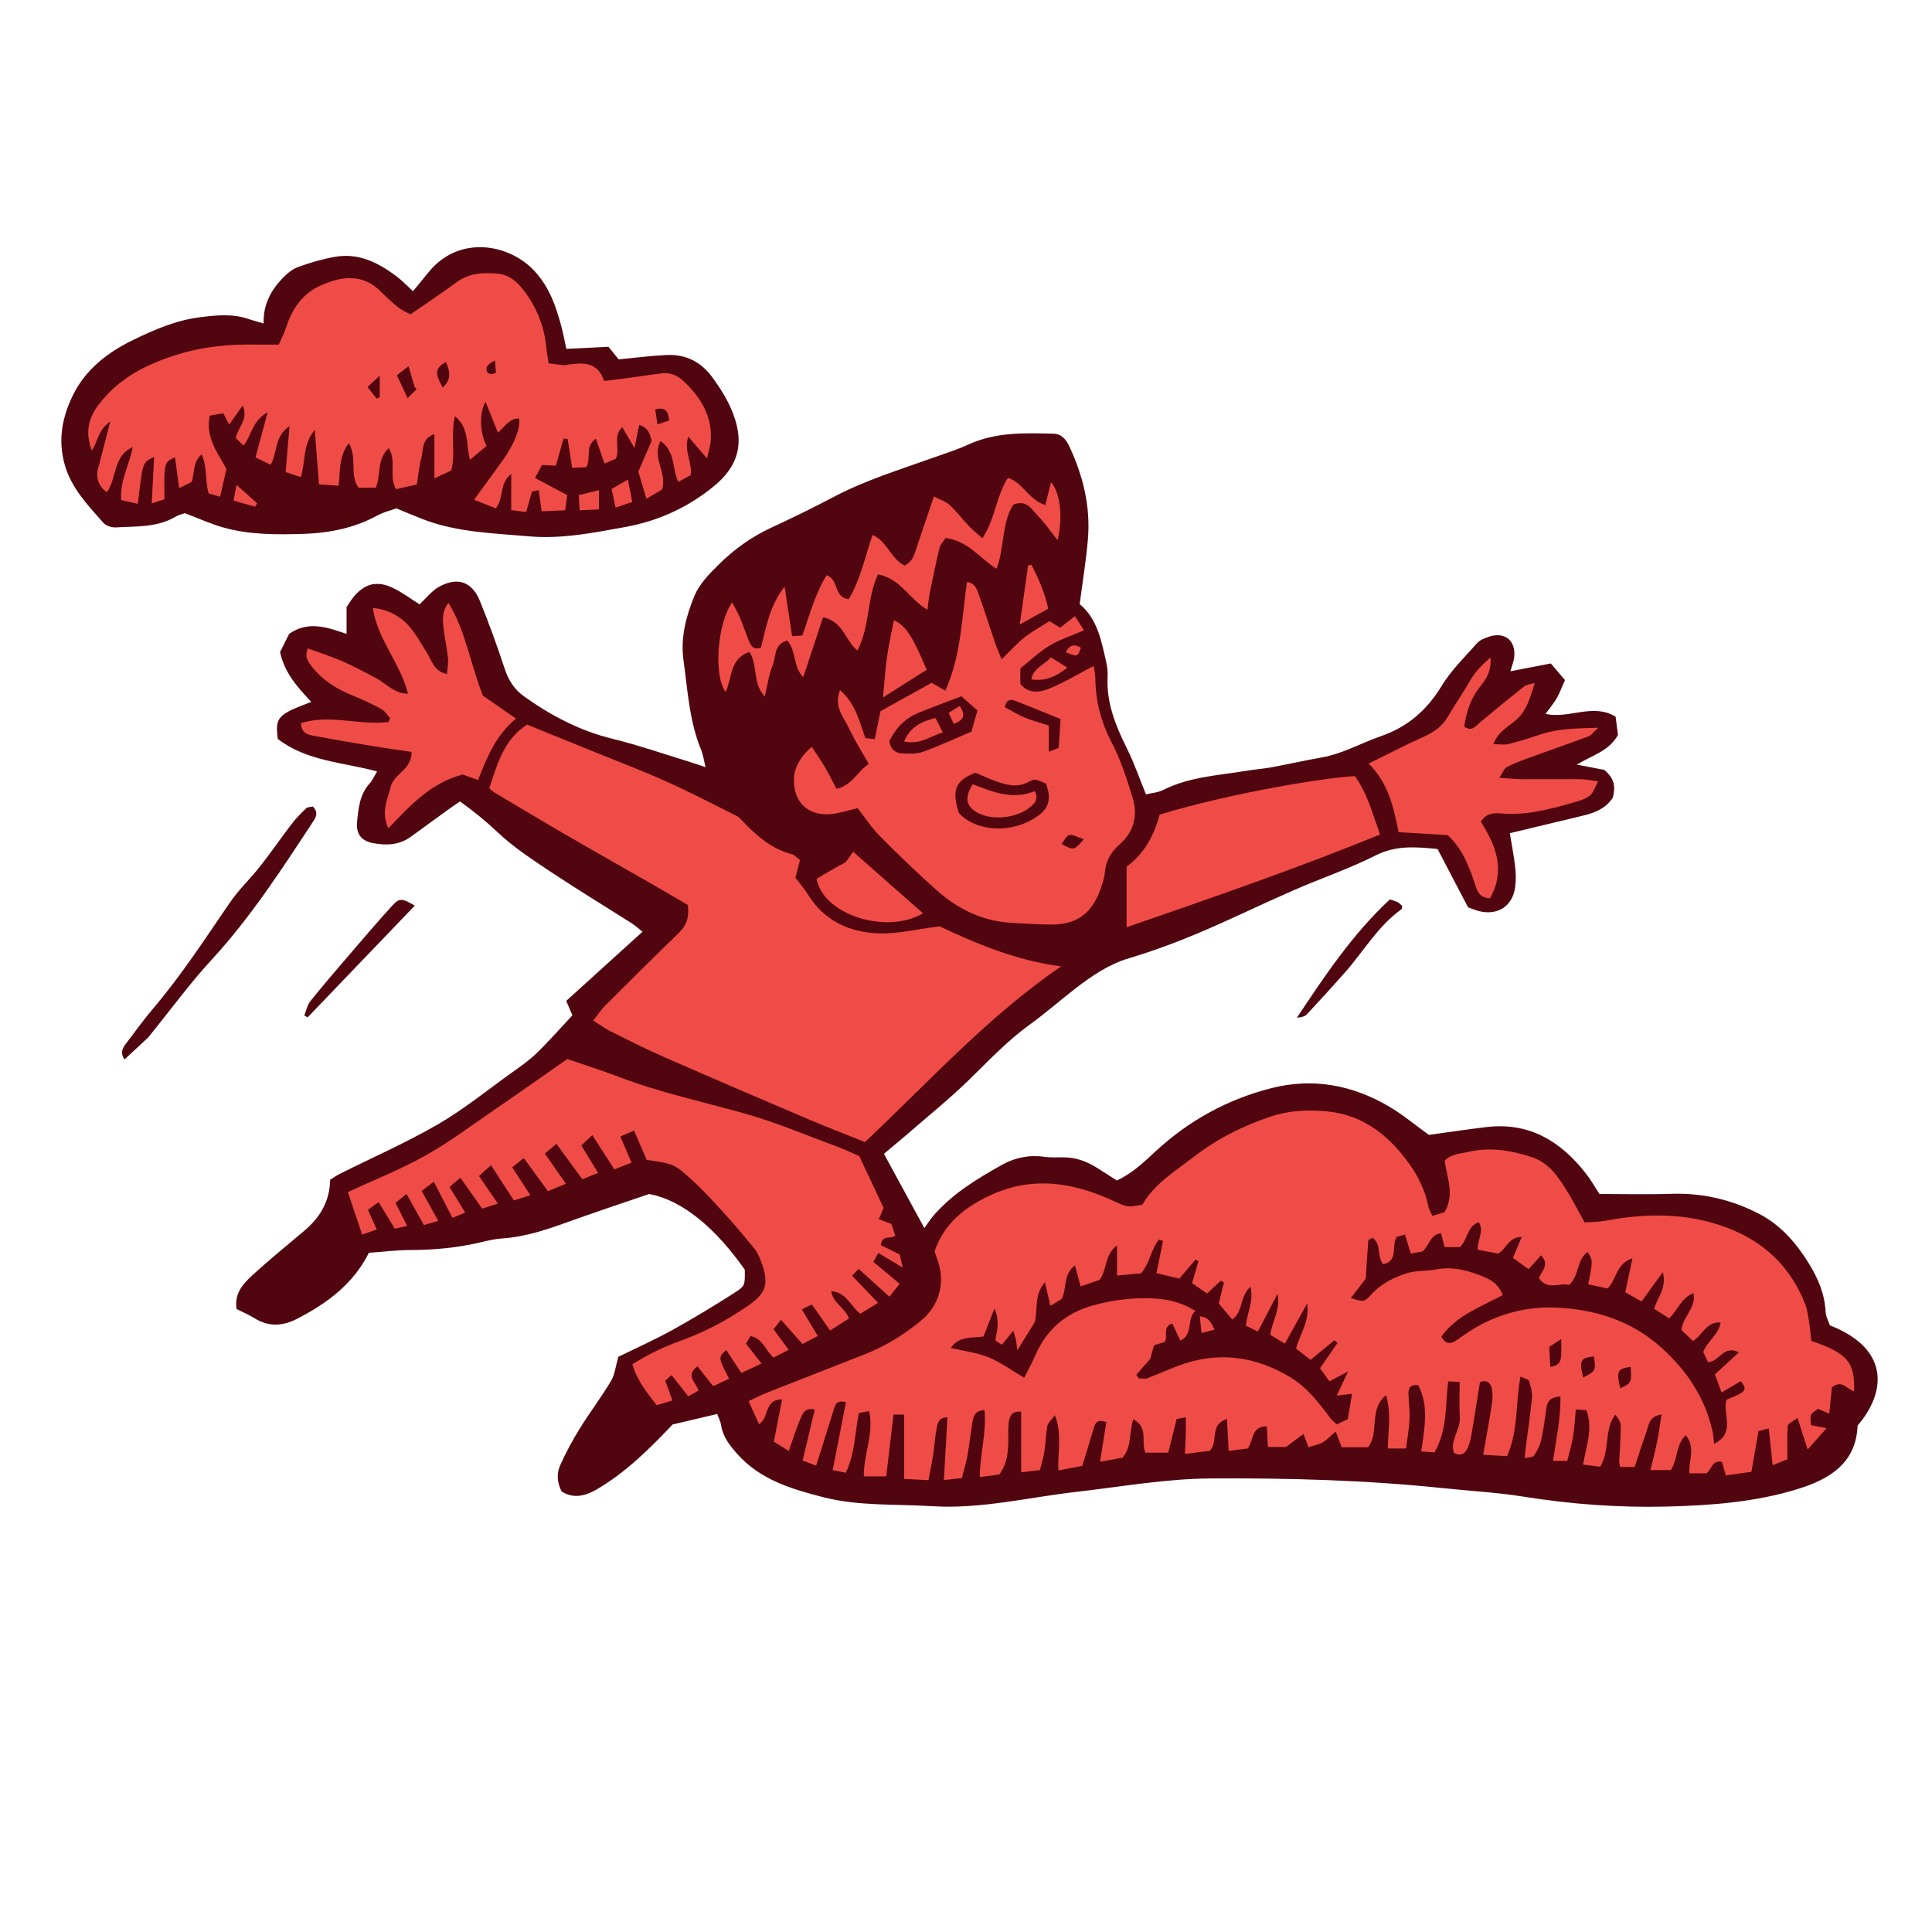 <svg version="1.1" id="svg" xmlns="http://www.w3.org/2000/svg" xmlns:xlink="http://www.w3.org/1999/xlink" x="0px" y="0px"
	 width="200px" height="200px" viewBox="0 0 200 200" enable-background="new 0 0 200 200" xml:space="preserve">
<path class="stroke" fill="#51050f"  fill-rule="evenodd" clip-rule="evenodd" d="M156.355,69.491c1.494-0.29,2.786-0.54,4.184-0.811
	c0.529,0.621,0.99,1.164,1.465,1.721c-0.327,0.732-0.542,1.335-0.854,1.882c-0.308,0.533-0.716,1.007-1.162,1.622
	c2.477,0.538,4.881-1.147,7.259,0.28c0.086,0.667,0.171,1.337,0.244,1.896c-0.929,1.676-2.626,2.086-4.263,3.073
	c1.224,0.234,2.132,0.409,2.829,0.542c1.126,0.891,1.182,1.851,0.9,2.876c-0.742,1.147-1.885,1.572-3.098,1.866
	c-2.48,0.602-4.965,1.191-7.562,1.813c0.194,1.19,0.417,2.32,0.55,3.46c0.081,0.68,0.091,1.385,0.008,2.063
	c-0.247,2.021-1.79,3.04-3.776,2.539c-0.308-0.078-0.604-0.208-1.103-0.383c-1.014-1.938-2.09-3.994-3.161-6.042
	c-2.312-0.227-4.328-0.388-6.406,0.661c-2.75,1.388-5.697,2.385-8.526,3.623c-3.323,1.454-6.585,3.05-9.925,4.46
	c-2.305,0.973-4.668,1.838-7.064,2.557c-2.109,0.632-3.848,1.812-5.539,3.118c-1.604,1.238-3.129,2.582-4.77,3.769
	c-2.352,1.701-4.314,3.806-6.381,5.813c-1.95,1.895-4.076,3.607-6.131,5.392c-0.801,0.692-1.619,1.362-2.57,2.161
	c1.366,2.51,2.679,4.923,4.185,7.688c0.41-0.569,0.628-0.916,0.89-1.224c1.979-2.319,4.552-3.868,7.157-5.329
	c1.305-0.731,2.786-1.047,4.337-0.828c0.683,0.097,1.387,0.055,2.081,0.058c1.271,0.006,2.398,0.449,3.456,1.114
	c0.673,0.424,1.34,0.856,2.008,1.284c1.6-0.745,2.794-1.895,4.004-3.014c3.439-3.184,7.421-5.378,11.96-6.54
	c4.319-1.106,8.384-0.339,12.173,1.873c1.464,0.854,2.777,1.965,4.16,2.959c1.965-0.268,3.964-0.572,5.973-0.811
	c4.447-0.53,7.715,1.495,10.327,4.865c0.486,0.628,0.881,1.329,1.36,2.063c2.451,0,4.948,0.066,7.441-0.017
	c3.237-0.107,6.277,0.612,9.114,2.088c2.229,1.159,3.849,3.045,5.146,5.158c0.921,1.499,1.621,3.115,1.706,4.939
	c0.022,0.507,0.306,1.002,0.446,1.432c6.34,2.478,5.75,7.046,2.868,10.37c-0.138,3.867-2.87,5.54-6.138,6.556
	c-4.418,1.374-9.007,1.718-13.606,1.832c-4.975,0.123-9.914-0.24-14.836-1.026c-2.732-0.437-5.512-0.586-8.269-0.874
	c-8.029-0.838-16.08-1.063-24.148-1.009c-4.668,0.032-9.236,0.859-13.848,1.385c-4.973,0.566-9.889,1.802-14.953,1.486
	c-3.772-0.235-7.59,0.014-11.296-0.938c-3.271-0.84-6.495-1.792-8.867-4.457c-0.794-0.893-1.508-1.789-1.69-3.017
	c-0.053-0.354-0.239-0.689-0.401-1.135c-1.602,0.376-3.144,0.74-4.608,1.085c-2.442,2.561-4.893,5.01-7.924,6.759
	c-1.131,0.654-2.373,0.951-3.567,0.18c-0.491-0.946-0.53-1.88-0.153-2.717c0.583-1.304,1.268-2.573,2.021-3.788
	c1.036-1.672,2.231-3.246,3.24-4.932c0.397-0.662,0.472-1.515,0.757-2.503c1.758-0.865,3.702-1.732,5.56-2.757
	c2.188-1.207,4.327-2.51,6.436-3.852c1.159-0.737,1.111-0.813,1.096-2.412c-2.827-4.019-6.253-7.162-9.907-7.833
	c-2.57,0.882-5.405,1.815-8.212,2.827c-2.265,0.816-4.522,1.604-6.953,1.768c-0.741,0.05-1.481,0.214-2.207,0.389
	c-2.402,0.574-4.833,0.808-7.302,0.813c-1.434,0.004-2.869,0.182-4.331,0.285c-1.626,3.255-4.352,5.238-7.43,6.833
	c-1.479,0.767-2.931,0.862-4.4-0.051c-0.583-0.362-1.222-0.631-1.866-0.958c-0.254-1.522,0.595-2.531,1.51-3.379
	c1.76-1.63,3.628-3.146,5.464-4.693c1.62-1.364,2.668-3.013,2.71-5.311c0.299-0.184,0.64-0.43,1.01-0.615
	c3.385-1.694,6.866-3.222,10.137-5.116c2.664-1.543,5.085-3.512,7.598-5.314c0.909-0.652,1.845-1.295,2.644-2.071
	c1.289-1.252,2.476-2.612,3.689-3.909c-0.241-0.564-0.403-0.94-0.64-1.49c2.586-2.345,5.18-4.696,7.9-7.162
	c-0.396-0.311-0.731-0.621-1.111-0.864c-2.791-1.778-5.625-3.494-8.38-5.327c-1.904-1.268-3.854-2.538-5.505-4.101
	c-1.211-1.146-2.468-2.161-3.902-3.197c-0.404,0.28-0.79,0.538-1.165,0.809c-1.298,0.939-2.597,1.877-3.888,2.827
	c-1.216,0.896-2.579,0.948-3.979,0.676c-1.188-0.231-1.738-0.955-1.622-2.175c0.139-1.429,0.27-2.871,1.323-4.018
	c0.278-0.302,0.442-0.71,0.751-1.225c-3.558-0.954-7.291-1.052-10.277-3.359c-0.293-2.233-0.042-2.518,3.457-3.834
	c-1.392-1.5-2.767-2.988-3.224-5.166c0.299-0.596,0.629-1.259,0.94-1.88c1.951-1.365,3.902-0.705,5.943,0.01
	c0-1.024,0-1.846,0-2.769c0.188-0.28,0.402-0.649,0.666-0.981c1.139-1.441,2.436-1.816,4.104-1.027
	c0.997,0.471,1.894,1.156,2.788,1.714c0.693-0.643,1.256-1.398,2.006-1.814c1.932-1.07,3.432-0.54,4.253,1.496
	c0.917,2.27,1.759,4.574,2.522,6.9c0.399,1.218,0.982,2.199,2.04,2.951c2.807,1.999,5.787,3.563,9.174,4.39
	c2.638,0.645,5.212,1.545,7.813,2.338c0.504,0.154,1.003,0.329,1.801,0.593c-0.191-0.752-0.264-1.312-0.472-1.818
	c-1.22-2.961-1.382-6.127-1.815-9.237c-0.327-2.343,0.268-4.606,1.148-6.717c0.492-1.18,1.492-2.202,2.426-3.133
	c1.629-1.627,3.486-2.962,5.605-3.936c2.181-1.002,4.337-2.067,6.462-3.184c3.234-1.697,6.708-2.759,10.124-3.982
	c1.254-0.448,2.537-0.845,3.744-1.4c2.832-1.302,5.824-1.187,8.812-1.113c0.848,0.021,1.301,0.63,1.635,1.349
	c1.424,3.051,2.198,6.244,1.903,9.618c-0.192,2.224-0.556,4.432-0.847,6.675c1.816,1.507,2.226,3.729,2.725,5.898
	c0.119,0.517,0.19,1.064,0.164,1.591c-0.142,2.72,0.834,5.111,2.015,7.481c0.731,1.467,1.265,3.033,1.958,4.726
	c0.599-0.147,1.253-0.19,1.793-0.462c2.74-1.38,5.757-1.504,8.693-1.994c0.84-0.141,1.694-0.199,2.532-0.354
	c1.729-0.32,3.444-0.711,5.175-1.015c2.183-0.382,4.092-1.5,6.15-2.211c2.738-0.947,4.742-2.685,6.259-5.185
	c0.987-1.624,2.398-2.997,3.675-4.434c0.295-0.332,0.797-0.527,1.241-0.673c1.624-0.531,2.776,0.396,2.607,2.098
	C156.707,68.465,156.517,68.91,156.355,69.491z"/>
<path class="stroke" fill="#51050f"  fill-rule="evenodd" clip-rule="evenodd" d="M42.754,30.146c0.597-0.727,1.107-1.333,1.603-1.952
	c3.135-3.917,8.427-2.987,11.059-0.045c1.471,1.644,2.116,3.521,2.663,5.521c0.207,0.763,0.348,1.542,0.549,2.446
	c1.458-0.073,2.817-0.141,4.359-0.217c0.348,0.431,0.714,0.882,1.055,1.302c1.678-0.158,3.312-0.371,4.953-0.45
	c2.006-0.095,3.588,0.703,4.792,2.372c1.106,1.534,2.053,3.1,2.492,4.966c0.615,2.615-0.354,4.565-2.327,6.199
	c-2.697,2.233-5.815,3.648-9.2,4.263c-3.292,0.598-6.622,1.271-10.008,0.97c-3.714-0.331-7.476-0.41-11.021-1.793
	c-0.843-0.329-1.675-0.684-2.692-1.101c-0.557,0.203-1.296,0.372-1.937,0.721c-2.403,1.313-5.006,1.837-7.695,1.919
	c-2.775,0.085-5.568,0.103-8.271-0.66c-1.324-0.373-2.589-0.953-3.99-1.481c-0.235,0.084-0.615,0.156-0.928,0.342
	c-1.936,1.159-4.111,1.006-6.229,1.13c-0.427,0.025-1.015-0.174-1.287-0.483c-1.613-1.831-3.32-3.576-4.012-6.069
	c-0.699-2.53-0.232-4.875,0.847-7.096c1.309-2.691,3.586-4.459,6.244-5.753c2.208-1.074,4.462-2.047,6.92-2.355
	c1.683-0.211,3.39-0.394,5.057,0.187c0.448,0.156,0.911,0.272,1.54,0.458c-0.061-1.897,0.72-3.376,1.91-4.634
	c0.463-0.489,1.029-0.979,1.645-1.205c1.244-0.457,2.539-0.833,3.845-1.063c2.446-0.431,4.485,0.617,6.368,2.028
	C41.606,29.025,42.083,29.534,42.754,30.146z"/>
<path class="stroke" fill="#51050f"  fill-rule="evenodd" clip-rule="evenodd" d="M15.34,107.398c-0.639,0.594-1.506,1.4-2.441,2.268
	c-0.542-0.737-0.145-1.253,0.228-1.747c0.898-1.185,1.772-2.391,2.732-3.523c2.928-3.451,5.386-7.233,7.935-10.957
	c0.926-1.352,2.145-2.499,3.16-3.792c1.116-1.417,2.136-2.91,3.231-4.341c0.447-0.584,0.968-1.118,1.504-1.626
	c0.16-0.152,0.48-0.138,0.696-0.191c0.557,0.552,0.379,1.026,0.066,1.498c-3.275,4.984-6.507,9.987-10.578,14.403
	C19.645,101.808,17.698,104.488,15.34,107.398z"/>
<path class="stroke" fill="#51050f"  fill-rule="evenodd" clip-rule="evenodd" d="M143.88,93.103c0.446,0.16,0.656,0.204,0.832,0.306
	c0.175,0.103,0.315,0.265,0.45,0.382c-0.039,0.155-0.028,0.297-0.09,0.34c-2.437,1.732-3.897,4.335-5.827,6.519
	c-1.302,1.472-2.622,2.927-3.966,4.359c-0.221,0.233-0.605,0.312-1.021,0.34C137.137,101.017,140.008,96.712,143.88,93.103z"/>
<path class="stroke" fill="#51050f"  fill-rule="evenodd" clip-rule="evenodd" d="M42.938,93.749c-3.783,3.942-7.438,7.757-11.097,11.572
	c-0.113-0.068-0.226-0.135-0.339-0.204c0.201-0.494,0.304-1.067,0.623-1.469c1.222-1.536,2.504-3.024,3.783-4.514
	c1.524-1.777,3.043-3.56,4.615-5.293C41.352,92.927,41.574,92.951,42.938,93.749z"/>
<path fill-rule="evenodd" clip-rule="evenodd" fill="#f04c47" class="fill" d="M117.318,146.928c-0.465,1.401-0.126,2.797-1.111,3.97
	c-0.629,0.114-1.344,0.245-2.332,0.424c0.238-1.508,0.449-2.819,0.652-4.103c-1.057-0.38-1.186,0.202-1.356,0.797
	c-0.351,1.223-0.739,2.434-1.139,3.734c-0.857,0.163-1.605,0.305-2.466,0.468c-0.103-1.926,0.421-3.683-0.365-5.719
	c-0.384,0.532-0.722,0.801-0.781,1.12c-0.162,0.89-0.178,1.806-0.316,2.703c-0.097,0.62-0.296,1.224-0.456,1.86
	c-0.731,0.089-1.346,0.164-1.938,0.235c0-2.134,0-4.179,0-6.273c-0.895-0.117-1.197,0.422-1.285,1.092
	c-0.083,0.631-0.04,1.279-0.05,1.92c-0.018,1.183-0.104,2.349-0.931,3.488c-0.566,0.073-1.228,0.158-2.018,0.259
	c0.008-2.4,0.724-4.618,0.487-6.93c-1.003,0.037-1.157,0.651-1.257,1.296c-0.179,1.16-0.313,2.327-0.521,3.481
	c-0.13,0.726-0.354,1.436-0.563,2.261c-0.623,0.067-1.176,0.126-1.861,0.2c0.128-2.247,0.246-4.342,0.369-6.492
	c-0.846-0.002-1.012,0.572-1.105,1.047c-0.186,0.939-0.234,1.903-0.379,2.851c-0.125,0.822-0.303,1.636-0.485,2.61
	c-1.009-0.053-1.819-0.094-2.511-0.129c0-2.335,0-4.443,0-6.658c-0.438,0-0.765,0-1.103,0c-0.255,2.168-0.498,4.222-0.754,6.394
	c-0.872,0-1.585,0-2.319,0c-0.042-2.274,1.072-4.402,0.547-6.759c-0.408,0.077-0.696,0.131-1.058,0.199
	c-0.421,2.06-0.398,4.18-1.357,6.186c-0.427-0.086-0.813-0.166-1.353-0.276c0.474-2.423,0.924-4.737,1.371-7.027
	c-0.99-0.28-1.115,0.29-1.277,0.803c-0.498,1.576-0.988,3.156-1.484,4.733c-0.092,0.297-0.188,0.593-0.324,1.025
	c-0.5-0.188-0.922-0.346-1.399-0.526c0.425-1.79,0.825-3.477,1.251-5.264c-0.83-0.229-1.165,0.211-1.406,0.759
	c-0.235,0.535-0.432,1.088-0.632,1.638c-0.197,0.543-0.376,1.092-0.644,1.877c-0.597-0.373-1.053-0.657-1.549-0.966
	c0.289-1.484,0.562-2.873,0.855-4.377c-1.893,0.018-1.293,1.874-2.388,2.574c-0.346-0.761-0.678-1.497-1.08-2.383
	c0.738-0.345,1.291-0.64,1.87-0.868c3.375-1.333,6.759-2.645,10.134-3.977c2.154-0.85,4.105-2.044,5.882-3.527
	c1.81-1.511,2.471-3.79,1.738-6.034c-0.114-0.353-0.237-0.703-0.374-1.107c0.979-2.873,3.118-4.571,5.778-5.804
	c4.391-2.038,8.622-1.326,12.812,0.618c1.376,0.638,1.381,0.627,2.925,0.358c1.209-2.146,3.366-3.445,5.347-4.974
	c2.401-1.853,5.017-3.164,7.882-4.133c1.943-0.656,3.846-0.733,5.825-0.557c3.757,0.337,6.417,2.462,8.522,5.365
	c0.964,1.332,1.711,2.83,2.029,4.493c0.057,0.295,0.24,0.565,0.416,0.961c0.494-0.149,0.926-0.279,1.256-0.379
	c1.074-1.843,0.257-3.546,0.01-5.325c0.648-0.703,1.598-0.718,2.454-0.917c2.26-0.528,4.479-0.153,6.618,0.563
	c1.771,0.592,2.765,2.118,3.688,3.635c0.58,0.952,1.087,1.949,1.727,3.104c0.711-0.054,1.443-0.044,2.148-0.175
	c4.21-0.79,8.363-0.838,12.455,0.667c3.918,1.44,6.689,4.05,8.223,7.935c0.249,0.633,0.324,1.342,0.435,2.023
	c0.103,0.62,0.146,1.249,0.207,1.808c3.776,1.319,4.509,2.188,4.431,5.201c-0.72-0.126-1.192-1.251-2.296-0.391
	c-0.072,0.736-0.166,1.652-0.274,2.737c-0.467-0.207-0.818-0.361-1.154-0.51c-0.846,0.561-0.846,0.561-0.739,1.691
	c0.411,0.079,0.852,0.164,1.618,0.311c-0.729,0.82-1.29,1.452-1.967,2.213c-0.374-1.175-0.659-2.071-1.041-3.272
	c-0.486,0.378-0.991,0.578-1.011,0.818c-0.088,1.075-0.038,2.162-0.038,3.461c-0.318,0.128-0.835,0.335-1.525,0.612
	c-0.144-1.361-0.27-2.541-0.404-3.807c-0.474,0.124-0.769,0.203-1.059,0.279c-0.248,1.406-0.484,2.757-0.742,4.217
	c-0.96,0.134-1.778,0.249-2.648,0.371c-0.152-0.549-0.274-0.985-0.39-1.4c-1.054-0.225-1.066,0.792-1.616,1.184
	c-0.532,0-1.097,0-1.764,0c-0.084-1.32,0.681-2.673-0.379-3.947c-1.068,1.037-0.793,2.479-1.538,3.609c-0.599,0-1.264,0-2.117,0
	c0.247-1.031,0.492-1.938,0.676-2.858c0.184-0.913,0.308-1.838,0.479-2.9c-1.312,0.191-1.32,1.104-1.568,1.795
	c-0.431,1.197-0.81,2.413-1.217,3.643c-0.591,0-1.036,0-1.5,0c-0.047-0.252-0.106-0.402-0.101-0.551
	c0.057-1.227,0.159-2.452,0.164-3.678c0.001-0.399-0.243-0.799-0.571-1.188c-1.2,1.595-0.51,3.653-1.563,5.392
	c-0.523-0.064-1.077-0.133-1.772-0.22c0.321-1.895,1.054-3.69,0.352-5.635c-0.352-0.024-0.691-0.048-1.104-0.077
	c-0.093,0.986-0.131,1.887-0.277,2.771c-0.136,0.835-0.387,1.65-0.605,2.555c-0.504,0-0.949,0-1.475,0
	c0.326-2.258,0.81-4.396,0.767-6.669c-1.1,0.077-1.373,0.539-1.464,1.259c-0.144,1.111-0.301,2.225-0.55,3.314
	c-0.126,0.554-0.423,1.087-0.74,1.565c-0.116,0.171-0.52,0.15-0.949,0.254c0.054-0.52,0.083-0.874,0.127-1.224
	c0.217-1.69,0.479-3.378,0.633-5.077c0.05-0.557-0.139-1.152-0.312-1.702c-0.05-0.162-0.417-0.224-0.881-0.448
	c-0.521,2.775-0.206,5.561-1.391,8.239c-0.799-0.047-1.619-0.094-2.469-0.144c0.315-1.809,0.621-3.469,0.885-5.137
	c0.08-0.521,0.123-1.074,0.034-1.587c-0.108-0.618-0.433-1.118-1.258-0.79c-0.274,1.718-0.537,3.445-0.829,5.167
	c-0.088,0.524-0.188,1.06-0.393,1.545c-0.24,0.57-0.633,1.017-1.451,0.632c-0.488-1.286,0.659-2.373,0.592-3.643
	c-0.066-1.21-0.016-2.429-0.016-3.723c-0.513-0.028-0.801-0.043-1.189-0.064c-0.312,2.479-0.055,4.999-1.414,7.351
	c-0.371-0.025-0.82-0.057-1.381-0.095c0.346-2.394,0.831-4.702-0.303-6.858c-0.92-0.096-1.038,0.385-1.01,0.985
	c0.039,0.854,0.149,1.71,0.106,2.56c-0.046,0.991-0.228,1.976-0.354,3.009c-0.73,0-1.252,0-1.896,0
	c0.032-1.774,0.392-3.551-0.172-5.52c-1.855,1.487-0.643,3.823-1.875,5.389c-0.849,0-1.743,0-2.727,0
	c-0.173-0.462-0.353-0.938-0.618-1.638c-0.499,0.435-0.871,0.859-1.333,1.129c-0.427,0.248-0.95,0.33-1.48,0.5
	c-0.186-0.477-0.313-0.802-0.53-1.361c-0.622,0.464-1.141,0.852-1.8,1.344c-0.476,0-1.146,0-1.88,0
	c-0.035-0.757-0.066-1.423-0.102-2.135c-1.596-0.028-1.349,1.356-1.967,2.284c-0.567,0.076-1.271,0.169-1.986,0.264
	c-0.061-1.136-0.112-2.104-0.177-3.312c-1.906,0.578-0.806,2.47-1.821,3.304c-0.771,0.094-1.541,0.188-2.536,0.311
	c0.038-0.786,0.08-1.392,0.093-1.998c0.016-0.567,0.004-1.135,0.004-1.79c-0.356,0.065-0.606,0.11-0.95,0.173
	c-0.284,1.137-0.565,2.259-0.87,3.486c-0.823,0-1.583,0-2.36,0C118.067,149.323,118.962,147.779,117.318,146.928z M117.636,142.31
	c0.083,0.127,0.166,0.255,0.249,0.381c0.295,0,0.622,0.083,0.881-0.014c1.289-0.483,2.537-1.085,3.844-1.513
	c3.834-1.255,7.451-0.679,10.896,1.37c1.8,1.07,3.018,2.671,4.232,4.298c0.152,0.205,0.371,0.36,0.648,0.62
	c0.428-0.203,0.836-0.395,1.135-0.537c0.167-0.985,0.302-1.778,0.446-2.63c-0.548,0.063-0.933,0.109-1.59,0.187
	c0.412-0.876,0.722-1.53,1.179-2.5c-0.827,0.437-1.325,0.701-1.93,1.019c-0.352-0.485-0.681-0.936-0.979-1.347
	c0.659-0.953,1.235-1.788,1.812-2.622c-0.109-0.093-0.217-0.185-0.326-0.277c-0.796,0.655-1.594,1.311-2.467,2.029
	c-0.531-0.416-1.021-0.8-1.5-1.173c0.447-1.594,1.446-2.91,1.143-4.657c-0.754,1.356-1.506,2.713-2.299,4.146
	c-0.622-0.372-1.066-0.637-1.508-0.9c0.158-1.376,1.062-2.511,0.749-4.262c-0.774,1.487-1.388,2.663-2.038,3.912
	c-0.553-0.269-0.909-0.444-1.237-0.604c0.122-1.363,0.835-2.559,0.474-4.038c-1.137,1-0.742,2.621-1.895,3.396
	c-0.527-0.634-0.996-1.196-1.383-1.664c0.196-0.797,0.363-1.484,0.532-2.171c-0.106-0.06-0.215-0.121-0.321-0.181
	c-0.437,0.407-0.875,0.814-1.426,1.328c-0.511-0.353-1.047-0.725-1.55-1.074c0.255-0.887,0.459-1.593,0.662-2.299
	c-0.108-0.043-0.218-0.086-0.326-0.129c-0.56,0.663-1.121,1.326-1.654,1.957c-0.86-0.204-1.579-0.374-2.374-0.562
	c0.235-1.159,0.458-2.246,0.68-3.333c-0.137-0.05-0.271-0.099-0.408-0.147c-0.848,0.974-0.92,2.422-1.876,3.499
	c-0.729,0.065-1.538,0.137-2.476,0.222c0-1.099,0-1.968,0-3.128c-1.329,1.014-1.006,2.502-1.812,3.589
	c-0.562,0.189-1.241,0.418-1.962,0.662c-0.216-0.807-0.381-1.429-0.583-2.182c-1.251,0.984-0.805,2.343-1.377,3.489
	c-0.269,0.165-0.645,0.396-1.16,0.713c-0.2-0.852-0.358-1.531-0.573-2.449c-1.177,1.375-0.699,2.855-1.052,4.129
	c-0.551,0.892-1.099,1.783-1.796,2.914c-0.078-0.56-0.099-0.819-0.15-1.072c-0.05-0.236-0.132-0.466-0.271-0.95
	c-0.484,0.592-0.817,0.999-1.191,1.455c-0.271-0.184-0.476-0.323-0.672-0.456c0.182-1.033,0.479-1.987-0.084-3.306
	c-0.469,1.186-0.806,2.043-1.146,2.901c-1.186,0.212-2.466-0.114-3.386,1.191c1.422,0.337,2.745,0.489,3.93,0.975
	c1.246,0.51,2.361,1.339,3.669,2.11c0.447-0.889,0.843-1.577,1.151-2.303c1.142-2.691,3.178-4.396,5.932-5.172
	c1.477-0.416,3.031-0.674,4.562-0.74c2.066-0.088,4.146,0.065,6.086,1.302c-0.962,0.833-0.158,2.4-1.567,3.071
	c-0.296-0.634-0.552-1.187-0.82-1.765c-1.111,0.331-0.383,1.354-0.817,1.91c-0.365,0.111-0.746,0.229-1.079,0.332
	c-0.173,0.607-0.315,1.115-0.401,1.416C118.493,141.33,118.064,141.82,117.636,142.31z M139.839,134.375
	c1.303,0.406,1.362,0.459,2.149-0.401c1.019-1.111,2.312-1.744,3.675-2.176c0.945-0.299,2.01-0.198,2.999-0.387
	c1.826-0.348,3.502,0.153,5.126,0.849c0.765,0.327,1.437,0.888,1.778,1.801c-2.307,1.247-4.82,2.119-6.358,4.317
	c0.409,0.727,0.887,0.783,1.422,0.455c0.499-0.307,0.964-0.671,1.456-0.99c2.678-1.733,5.713-2.588,8.804-2.487
	c4.108,0.134,8.002,1.33,11.158,4.204c2.583,2.35,4.46,5.146,5.229,8.604c0.085,0.381,0.103,0.777,0.17,1.304
	c2.297-1.156,0.837-3.139,1.271-4.565c2.103-0.858,2.188-0.967,1.496-1.927c-0.612,0.358-1.234,0.722-2,1.17
	c-0.28-0.76-0.507-1.379-0.688-1.872c0.893-0.818,1.645-1.506,2.487-2.278c-1.6-0.82-2.027,0.978-3.187,1.013
	c-0.183-0.375-0.361-0.744-0.512-1.051c0.445-1.156,1.61-1.797,1.805-3.059c-1.528-0.097-1.839,1.327-2.865,1.912
	c-0.43-0.406-0.841-0.793-1.189-1.123c0.119-1.417,1.559-2.268,1.24-3.822c-1.295,0.515-1.638,1.775-2.516,2.61
	c-0.562-0.361-1.08-0.69-1.55-0.991c0.343-1.225,1.321-2.11,0.899-3.798c-0.857,1.182-1.511,2.079-2.206,3.04
	c-0.647-0.37-1.18-0.673-1.684-0.959c0.255-1.192,0.47-2.213,0.744-3.511c-1.726,0.556-1.616,2.171-2.577,3.126
	c-0.627-0.134-1.314-0.282-2-0.429c0.487-2.501,0.487-2.501-0.068-3.346c-1.149,0.801-0.825,2.389-1.899,3.41
	c-0.944-0.284-2.258,0.621-3.138-0.713c0.283-0.777,1.157-1.374,0.219-2.356c-0.45,0.503-0.843,0.942-1.288,1.44
	c-0.583-0.422-1.122-0.812-1.624-1.176c0.34-0.805,0.608-1.439,0.919-2.171c-1.376,0.02-1.56,1.187-2.433,1.726
	c-0.65-0.121-1.402-0.261-2.129-0.396c-0.046-1.076,0.691-1.909,0.116-2.857c-1.261,0.431-1.114,1.801-1.965,2.581
	c-0.472,0-1.035,0-1.585,0c-0.13-0.525-0.238-0.965-0.358-1.443c-1.142,0.154-1.196,1.238-1.914,1.89
	c-0.314,0.06-0.757,0.146-1.224,0.234c-0.219-0.725-0.397-1.319-0.597-1.982c-0.379,0.11-0.666,0.192-0.86,0.249
	c-0.586,0.959,0.215,2.467-1.391,2.833c-0.689-0.799-0.146-2.079-1.116-2.74c-0.188,0.114-0.427,0.185-0.434,0.274
	c-0.106,1.313-0.181,2.629-0.265,3.951C140.897,132.995,140.418,133.62,139.839,134.375z M160.49,141.494
	c0.85-0.086,1.092-0.539,1.127-1.162c0.026-0.49,0.006-0.984,0.006-1.72c-0.572,0.376-0.9,0.592-1.248,0.822
	C160.413,140.132,160.447,140.75,160.49,141.494z M167.736,143.719c1.138-0.526,1.187-0.635,1.067-2.221
	C167.441,141.677,167.299,141.953,167.736,143.719z M163.891,142.592c1.285-0.627,1.338-0.742,1.107-2.177
	C163.61,140.555,163.453,140.842,163.891,142.592z"/>
<path fill-rule="evenodd" clip-rule="evenodd" fill="#f04c47" class="fill" d="M109.848,100.039c-7.571,5.173-13.654,11.929-20.313,18.186
	c-1.982-0.798-3.966-1.558-5.92-2.39c-4.95-2.109-9.898-4.23-14.829-6.391c-1.896-0.832-3.748-1.772-5.604-2.693
	c-0.561-0.279-1.067-0.661-1.771-1.103c0.479-0.605,0.82-1.132,1.255-1.566c2.529-2.527,5.065-5.048,7.634-7.534
	c0.759-0.736,1.058-1.564,0.911-2.861c-1.23-0.716-2.593-1.521-3.965-2.308c-2.869-1.646-5.752-3.267-8.612-4.928
	c-2.486-1.442-4.951-2.924-7.423-4.395c-0.176-0.105-0.322-0.259-0.562-0.454c0.834-2.464,1.469-5.006,3.909-6.59
	c2.295,0.932,4.512,1.83,6.728,2.731c2.565,1.043,5.159,2.024,7.686,3.156c2.479,1.111,4.89,2.375,7.323,3.584
	c0.184,0.091,0.331,0.268,0.478,0.42c1.485,1.56,3.061,2.979,5.229,3.536c0.236,0.061,0.426,0.307,0.813,0.603
	c-0.152,0.574-0.317,1.195-0.481,1.811c0.41,0.546,0.917,1.126,1.318,1.771c1.679,2.698,4.273,3.884,7.264,3.997
	c1.985,0.075,3.99-0.432,6.356-0.724C100.994,97.654,105.154,99.437,109.848,100.039z"/>
<path fill-rule="evenodd" clip-rule="evenodd" fill="#f04c47" class="fill" d="M80.07,137.604c0.629,0.848,1.037,1.399,1.58,2.131
	c-0.586,0.298-1.07,0.543-1.577,0.801c-0.841-0.745-1.104-1.979-2.381-2.226c-0.161,0.265-0.313,0.518-0.476,0.784
	c0.526,0.673,1.013,1.292,1.613,2.06c-0.785,0.368-1.428,0.67-2.08,0.976c-0.583-0.881-1.073-1.623-1.57-2.375
	c-0.843,0.753-0.843,0.753,0.293,2.975c-0.551,0.256-1.099,0.509-1.646,0.763c-0.578-0.728-1.086-1.367-1.633-2.056
	c-1.304,1.023-0.1,1.674,0.102,2.524c-0.271,0.151-0.571,0.317-1.049,0.583c-0.564-0.719-1.109-1.411-1.723-2.192
	c-0.213,0.186-0.425,0.371-0.658,0.572c0.252,0.691,0.482,1.324,0.747,2.049c-0.592,0.178-1.087,0.329-1.628,0.491
	c-1.026-1.305-2.022-2.537-2.523-4.238c1.547-0.96,3.149-1.761,4.844-2.372c2.527-0.909,4.886-2.127,7.092-3.657
	c1.771-1.229,2.386-2.156,1.323-4.789c-0.177-0.444-0.391-0.874-0.677-1.229c-0.89-1.047-1.752-2.118-2.674-3.135
	c-1.108-1.224-2.208-2.464-3.412-3.589c-2.149-2.005-2.182-1.972-5.012-2.389c-0.412-0.955-0.823-1.91-1.31-3.035
	c-0.569,0.248-0.96,0.418-1.417,0.617c0.413,0.967,0.757,1.773,1.155,2.707c-0.684,0.269-1.204,0.473-1.776,0.698
	c-0.763-1.185-1.473-2.287-2.286-3.551c-0.449,0.427-0.763,0.725-1.134,1.078c0.593,0.965,1.111,1.812,1.74,2.834
	c-0.645,0.26-1.15,0.464-1.633,0.658c-0.916-1.25-1.752-2.39-2.685-3.662c-0.513,0.43-0.849,0.71-1.2,1.004
	c0.754,1.076,1.413,2.021,2.186,3.129c-0.759,0.31-1.326,0.54-1.869,0.76c-0.848-1.163-1.622-2.226-2.496-3.426
	c-0.452,0.367-0.793,0.644-1.191,0.964c0.646,0.992,1.214,1.87,1.874,2.887c-0.69,0.219-1.225,0.388-1.705,0.541
	c-0.79-1.217-1.532-2.357-2.371-3.652c-0.52,0.47-0.847,0.766-1.243,1.125c0.656,0.96,1.246,1.82,1.95,2.849
	c-0.64,0.208-1.115,0.361-1.621,0.525c-0.757-1.077-1.454-2.068-2.251-3.2c-0.436,0.371-0.771,0.654-1.131,0.96
	c0.568,0.926,1.061,1.729,1.625,2.647c-0.512,0.213-0.878,0.367-1.317,0.551c-0.642-1.249-1.242-2.413-1.928-3.747
	c-0.485,0.368-0.832,0.63-1.261,0.955c0.594,1.071,1.125,2.031,1.717,3.097c-0.579,0.17-1.021,0.3-1.482,0.435
	c-0.6-1.069-1.16-2.069-1.807-3.22c-0.47,0.382-0.765,0.621-1.14,0.924c0.403,0.795,0.759,1.496,1.21,2.387
	c-0.507,0.113-0.917,0.205-1.282,0.286c-0.577-0.95-1.071-1.765-1.675-2.756c-0.423,0.311-0.761,0.559-1.103,0.81
	c0.328,0.732,0.588,1.305,0.914,2.027c-0.497,0.176-0.911,0.322-1.508,0.535c-0.499-1.482-0.964-2.864-1.482-4.405
	c2.771-1.285,5.501-2.354,8.031-3.781c2.546-1.435,4.903-3.209,7.322-4.865c2.413-1.652,4.804-3.341,7.363-5.125
	c1.684,0.58,3.556,1.169,5.388,1.867c4.198,1.597,8.578,2.545,12.889,3.75c3.271,0.915,6.425,2.261,9.623,3.433
	c0.748,0.274,1.467,0.629,2.322,0.999c0.8,1.698,1.641,3.484,2.523,5.362c-0.13,0.304-0.29,0.682-0.498,1.169
	c0.424,0.16,0.798,0.301,1.297,0.489c0.119,0.351,0.266,0.79,0.404,1.201c-0.462,0.435-1.344-0.162-1.497,0.993
	c0.55,0.275,1.184,0.59,1.963,0.978c0.062,0.264,0.148,0.651,0.31,1.353c-0.982-0.593-1.721-1.038-2.527-1.526
	c-0.182,0.331-0.323,0.59-0.512,0.932c0.897,0.748,1.746,1.456,2.714,2.263c-0.364,0.467-0.67,0.857-1.052,1.344
	c-1.125-1.018-2.135-1.93-3.195-2.888c-0.278,0.294-0.447,0.473-0.677,0.717c0.886,0.92,1.722,1.786,2.701,2.803
	c-0.697,0.425-1.262,0.77-1.854,1.131c-1.003-0.789-1.41-2.231-3.007-2.338c0.201,1.266,1.418,1.679,1.839,2.824
	c-0.631,0.401-1.282,0.816-1.953,1.244c-0.653-0.935-1.246-1.784-1.883-2.694c-0.377,0.182-0.634,0.305-1.047,0.504
	c0.566,0.942,1.072,1.785,1.658,2.761c-0.599,0.311-1.096,0.57-1.587,0.826c-0.712-0.799-1.338-1.503-2.226-2.5
	C80.527,137.028,80.314,137.296,80.07,137.604z"/>
<path fill-rule="evenodd" clip-rule="evenodd" fill="#f04c47" class="fill" d="M88.785,83.658c-0.76,0.182-1.577,0.43-2.413,0.568
	c-2.702,0.443-4.457-1.272-4.148-4.017c0.104-0.921,0.852-2.161,1.823-2.881c0.454,0.698,0.93,1.377,1.347,2.088
	c0.419,0.715,0.783,1.463,1.198,2.25c1.702-0.403,2.195-1.881,3.347-2.57c-0.753-1.347-1.491-2.508-2.07-3.743
	c-0.534-1.143-1.588-2.194-0.911-3.913c1.596,1.382,1.992,3.197,2.626,4.967c0.262,0.028,0.557,0.06,0.967,0.104
	c0.229-1.105,0.441-2.132,0.6-2.891c1.873-1.042,3.577-1.987,5.29-2.938c0.419,0.242,0.855,0.494,1.419,0.82
	c1.644-3.661,1.696-7.47,2.239-11.25c0.752,0.071,0.99,0.647,1.171,1.146c0.614,1.699,1.153,3.423,1.737,5.133
	c0.177,0.524,0.404,1.031,0.679,1.721c0.909-0.881,1.585-1.646,2.373-2.271c0.79-0.626,1.692-1.111,2.585-1.683
	c0.354,0.222,0.698,0.436,1.094,0.684c0.487-0.378,0.936-0.726,1.539-1.193c0.362,0.564,0.687,1.07,0.937,1.459
	c-1.257,0.544-2.472,0.929-3.533,1.567c-1.086,0.654-2.022,1.557-3.058,2.376c0,0.555,0,1.075,0,1.612
	c0.897,1.096,2.067,0.868,3.08,0.449c1.504-0.624,2.913-1.479,4.512-2.312c0.045,0.332,0.168,0.814,0.174,1.3
	c0.029,2.393,0.614,4.592,1.744,6.737c0.907,1.727,1.502,3.636,2.09,5.512c0.586,1.874,0.218,3.579-1.342,4.936
	c-0.874,0.759-1.403,1.707-1.513,2.904c-0.055,0.627-0.273,1.252-0.493,1.851c-0.883,2.398-2.426,3.514-4.965,3.527
	c-1.382,0.008-2.768-0.098-4.149-0.17c-3.01-0.158-5.577-1.406-7.783-3.367c-2.031-1.807-3.99-3.699-5.905-5.628
	C90.221,85.683,89.556,84.643,88.785,83.658z M99.251,84.159c1.805,1.961,5.524,2.201,8.206,0.3
	c1.152-0.817,1.404-1.886,0.811-3.344c-1.068-0.453-1.114-0.541-1.775-0.18c-1.176,0.641-2.282,0.332-3.397-0.062
	c-0.748-0.263-1.466-0.607-2.116-0.881C98.891,80.807,98.512,81.751,99.251,84.159z M99.525,72.078
	c-1.625,0.623-3.073,1.145-4.493,1.734c-1.382,0.573-2.335,1.608-2.966,2.912c0.109,0.814,0.602,1.227,1.284,1.27
	c0.729,0.046,1.527,0.074,2.194-0.167c1.737-0.629,3.417-1.412,5.019-2.089c0.233-0.822,0.403-1.427,0.622-2.194
	C100.6,73.027,100.027,72.521,99.525,72.078z M109.799,74.44c-1.699-0.688-3.254-1.346-4.834-1.938
	c-0.429-0.161-0.825,0.034-0.949,0.705c0.684,0.361,1.361,0.783,2.086,1.085c0.769,0.321,1.582,0.528,2.471,0.815
	c0,0.914,0,1.733,0,2.716c0.446-0.176,0.717-0.283,1.02-0.403C109.666,76.374,109.733,75.38,109.799,74.44z M112.199,86.875
	c-0.63-0.203-1.092-0.502-1.494-0.434c-0.305,0.052-0.529,0.571-0.82,0.917C111.173,88.058,111.173,88.058,112.199,86.875z"/>
<path fill-rule="evenodd" clip-rule="evenodd" fill="#f04c47" class="fill" d="M140.247,80.346c1.278,1.719,1.816,3.813,2.614,6.045
	c-8.727,3.556-17.486,6.573-26.235,9.594c0-2.143,0-4.145,0-6.273c1.812-1.294,2.845-3.234,3.423-5.384
	C127.797,81.976,137.586,80.454,140.247,80.346z"/>
<path fill-rule="evenodd" clip-rule="evenodd" fill="#f04c47" class="fill" d="M154.279,68.063c0.162,1.346-0.442,2.255-1.034,2.986
	c-1.011,1.25-1.434,2.631-1.671,4.167c0.807,0.571,1.171-0.041,1.65-0.443c1.464-1.234,2.95-2.444,4.453-3.633
	c0.305-0.242,0.719-0.348,1.197-0.415c-0.412,1.22-0.683,2.433-1.548,3.429c-0.816,0.942-2.177,1.359-2.732,2.885
	c0.632,0,1.146,0.097,1.606-0.02c1.136-0.286,2.25-0.655,3.364-1.017c1.792-0.581,3.634-0.607,5.883-0.665
	c-0.513,0.467-0.714,0.781-0.992,0.885c-2.141,0.796-4.298,1.542-6.443,2.324c-0.698,0.255-1.401,0.525-2.054,0.88
	c-0.256,0.14-0.379,0.526-0.751,1.084c0.968,0.068,1.63,0.15,2.293,0.154c2.027,0.014,4.055-0.016,6.084,0
	c0.509,0.004,1.018,0.116,1.857,0.218c-0.356,0.652-0.496,1.166-0.829,1.448c-0.39,0.329-0.931,0.518-1.436,0.662
	c-2.512,0.718-5.024,1.438-7.688,1.218c-0.803-0.065-1.608-0.069-2.196,0.842c1.57,2.477,2.596,5.068,0.941,7.94
	c-1.24-0.082-1.363-0.932-1.613-1.676c-0.597-1.774-1.279-3.502-2.756-4.865c-1.647-0.099-3.326-0.199-5.075-0.303
	c-0.536-2.631-1.067-5.089-3.112-7.103c2.035-0.999,3.808-1.925,5.63-2.74c1.056-0.473,1.947-1.043,2.545-2.07
	c0.752-1.29,1.618-2.512,2.355-3.809C152.716,69.535,153.406,68.862,154.279,68.063z"/>
<path fill-rule="evenodd" clip-rule="evenodd" fill="#f04c47" class="fill" d="M42.239,71.815c-0.774-3.141-3.138-5.548-3.649-8.885
	c1.516,0.153,2.693,0.776,3.596,1.718c0.791,0.825,1.337,1.891,1.973,2.862c0.529,0.811,0.676,1.947,2.115,2.274
	c0.043-0.618,0.156-1.159,0.102-1.683c-0.104-1.005-0.342-1.996-0.452-3c-0.098-0.884-0.199-1.797,0.497-2.695
	c1.834,3.01,2.298,6.442,3.568,9.607c1.081,0.75,2.171,1.507,3.428,2.379c-2.074,1.695-3.01,4.005-3.933,6.36
	c-0.675-0.243-1.214-0.439-1.589-0.575c-3.267,0.862-5.383,3.141-7.686,5.575c-0.81-1.722-0.077-2.972,0.223-4.265
	c0.325-1.398,2.2-1.786,2.18-3.647c-1.384-0.207-2.78-0.4-4.172-0.629c-1.994-0.331-3.989-0.669-5.976-1.043
	c-0.618-0.116-1.272-0.292-1.312-1.302c2.994-0.969,6.077,0.262,9.069-0.122c0.055-0.135,0.109-0.271,0.166-0.406
	c-0.293-0.314-0.53-0.729-0.887-0.924c-0.932-0.511-1.896-0.974-2.884-1.366c-1.667-0.662-3.154-1.566-4.28-2.98
	c-0.384-0.48-0.848-0.98-0.466-1.942c1.205,0.441,2.4,0.817,3.544,1.314c1.171,0.509,2.294,1.128,3.432,1.714
	C39.938,70.718,40.762,71.798,42.239,71.815z"/>
<path fill-rule="evenodd" clip-rule="evenodd" fill="#f04c47" class="fill" d="M108.212,52.281c0.248-1,0.413-1.66,0.589-2.364
	c0.959,1.102,1.246,3.576,0.682,6.002c-0.7-0.88-1.286-1.737-1.998-2.472c-0.659-0.682-1.187-1.777-2.588-1.203
	c-1.233,1.949-0.893,4.388-1.727,6.632c-1.722-1.036-2.921-2.895-5.29-3.182c-0.186,0.3-0.53,0.646-0.63,1.055
	c-0.379,1.553-0.689,3.123-1.006,4.69c-0.102,0.501-0.147,1.013-0.24,1.685c-1.894-1.122-2.799-3.249-5.116-3.663
	c-1.169,2.505-0.821,5.389-2.123,7.879c-1.264-0.982-1.46-3.031-3.566-3.434c-0.694,2.1-1.354,4.099-2.044,6.183
	c-1.053-0.999-0.693-2.673-1.646-3.776c-1.412,0.35-1.167,1.673-1.525,2.56c-0.393,0.968-0.53,2.039-0.818,3.225
	c-1.275-1.327-0.682-3.154-1.568-4.605c-2.111,0.665-1.774,2.722-2.488,4.132c-1.233-1.681-0.887-7.023,0.681-9.264
	c0.301,0.579,0.591,1.054,0.805,1.562c0.329,0.784,0.591,1.598,0.914,2.386c0.205,0.497,0.442,1.018,1.263,0.732
	c0.533-2.128,0.924-4.378,2.452-6.323c0.255,1.688,0.508,3.376,0.772,5.141c0.465-0.03,0.758-0.048,1.068-0.068
	c0.757-2.151,1.309-4.322,2.513-6.242c1.278,0.429,0.728,2.359,2.288,2.469c1.232-2.053,1.664-4.369,2.461-6.635
	c1.503,0.641,1.88,2.445,3.312,3.164c0.91-0.429,1.059-1.294,1.325-2.089c0.539-1.606,1.087-3.21,1.714-5.058
	c0.677,0.352,1.242,0.514,1.623,0.872c0.735,0.689,1.352,1.503,2.047,2.237c0.373,0.393,0.809,0.727,1.355,1.21
	c1.345-2.051,1.411-4.366,2.635-6.248C105.867,49.926,106.481,51.753,108.212,52.281z"/>
<path fill-rule="evenodd" clip-rule="evenodd" fill="#f04c47" class="fill" d="M84.53,90.988c0.448-0.27,0.936-0.574,1.433-0.86
	c0.509-0.292,1.027-0.566,1.586-0.874c0.338-0.472,0.703-0.98,1.066-1.488c-0.091,0.142-0.183,0.285-0.275,0.427
	c2.386,2.104,4.772,4.208,7.203,6.35C91.865,96.751,85.263,94.776,84.53,90.988z"/>
<path fill-rule="evenodd" clip-rule="evenodd" fill="#f04c47" class="fill" d="M95.931,69.331c-1.455,0.92-2.826,1.789-4.522,2.863
	c0.159-1.675,0.237-2.97,0.42-4.25c0.18-1.249,0.466-2.482,0.709-3.743C93.782,64.809,94.425,65.784,95.931,69.331z"/>
<path fill-rule="evenodd" clip-rule="evenodd" fill="#f04c47" class="fill" d="M105.565,64.645c0.317-2.25,0.59-4.176,0.861-6.104
	c0.112-0.024,0.226-0.049,0.341-0.073c0.725,1.397,1.381,2.826,1.746,4.546C107.604,63.518,106.712,64.011,105.565,64.645z"/>
<path fill-rule="evenodd" clip-rule="evenodd" fill="#f04c47" class="fill" d="M108.784,68.051c0.638,0.397,1.115,0.696,1.709,1.065
	c-1.121,0.865-2.218,1.447-3.732,1.208C107.01,69.079,108.131,68.839,108.784,68.051z"/>
<path fill-rule="evenodd" clip-rule="evenodd" fill="#f04c47" class="fill" d="M111.892,67.047c-0.336,0.965-0.336,0.965-1.556,0.48
	C110.699,66.75,111.194,66.641,111.892,67.047z"/>
<path fill-rule="evenodd" clip-rule="evenodd" fill="#f04c47" class="fill" d="M70.205,49.888c-0.637-1.447-0.281-3.146-1.83-4.24
	c-0.927,1.769,0.734,3.281,0.15,5.038c-0.393,0.229-0.93,0.542-1.609,0.938c-0.312-1.047-0.579-1.942-0.837-2.807
	c0.46-1.057,0.9-2.071,1.374-3.162c-0.145-0.651-0.292-1.364-1.281-1.674c-0.092,0.431-0.165,0.77-0.232,1.109
	c-0.062,0.298-0.117,0.597-0.253,1.296c-0.509-0.866-0.836-1.422-1.277-2.173c-1.022,0.988-0.168,2.218-0.668,3.283
	c-0.316,0.132-0.733,0.307-1.169,0.487c-0.301-0.877-0.565-1.646-0.884-2.575c-1.198,0.844-0.449,1.978-0.996,2.955
	c-0.37,0.017-0.865,0.04-1.464,0.068c-0.167-1.078-0.316-2.035-0.466-2.992c-0.14-0.014-0.28-0.029-0.421-0.043
	c-0.261,0.915-0.522,1.83-0.802,2.81c-0.464-0.023-0.875-0.043-1.428-0.07c-0.193,0.355-0.409,0.754-0.728,1.342
	c1.109,0.592,2.119,1.13,3.334,1.778c-0.052,0.364-0.127,0.908-0.22,1.567c-0.875,0.039-1.642,0.073-2.43,0.108
	c-0.112-0.819-0.2-1.477-0.3-2.2c-0.35,0.083-0.549,0.129-0.701,0.166c-0.202,0.712-0.387,1.363-0.6,2.113
	c-0.568-0.075-1.021-0.135-1.545-0.205c0-1.237,0-2.375,0-3.746c-1.271,0.987-0.717,2.472-1.601,3.562
	c-0.644-0.255-1.349-0.532-2.248-0.888c1.081-1.484,2.052-2.796,3-4.124c1.173-1.644,1.854-3.392,1.657-4.287
	c-0.965-0.036-1.419,0.773-2.181,1.469c-0.448-1.121-0.845-2.11-1.278-3.19c-0.675,1.094-0.623,3.161,0.1,4.56
	c-0.504,0.42-1.036,0.867-1.723,1.439c-0.435-1.616-0.026-3.251-1.552-4.518c-0.474,1.946,0.094,3.779-0.384,5.626
	c-0.481,0.225-0.993,0.464-1.742,0.814c0-1.615,0-3.015,0-4.593c-1.381,0.516-1.124,1.623-1.343,2.442
	c-0.233,0.867-0.312,1.773-0.479,2.784c-0.747,0.165-1.451,0.322-2.155,0.477c-0.786-1.368,0.104-2.887-0.75-4.24
	c-1.286,1.155-0.766,2.777-1.346,4.092c-0.585,0-1.153,0-1.772,0c-0.994-1.308-0.086-3.039-1.018-4.618
	c-1.027,1.376-0.898,2.832-1.043,4.413c-0.626-0.042-1.219-0.081-2.046-0.136c-0.144-1.863-0.276-3.629-0.43-5.634
	c-1.275,1.482-0.937,3.242-1.446,4.885c-0.569-0.19-1.041-0.349-1.576-0.528c0.135-1.546,0.258-2.999,0.409-4.754
	c-1.614,1.079-1.216,2.699-1.956,4.003c-0.496-0.241-0.981-0.478-1.568-0.763c0.411-1.531,0.791-2.939,1.261-4.683
	c-1.607,0.888-1.659,2.401-2.497,3.45c-0.304-0.29-0.561-0.535-0.807-0.77c0.2-1.109,1.345-1.917,0.722-3.382
	c-0.503,0.71-0.907,1.284-1.403,1.984c-0.222-0.425-0.38-0.723-0.617-1.178c-0.451,0.084-0.938,0.175-1.401,0.261
	c-0.455,2.25,0.803,3.801,1.733,5.521c-0.203,0.884-0.414,1.81-0.657,2.87c-0.46-0.135-0.829-0.244-1.184-0.347
	c-0.4-1.323-0.109-2.704-0.731-4.037c-0.954,0.838-0.696,1.891-1.029,2.854c-0.299,0.146-0.669,0.327-1.295,0.633
	c-0.157-1.159-0.293-2.167-0.432-3.192c-1.139,0.519-1.139,0.519-1.088,4.346c-0.319,0.103-0.678,0.219-1.319,0.425
	c0.089-1.747,0.169-3.26,0.247-4.796c-0.934,0.379-1.119,0.643-1.331,2.025c-0.138,0.884-0.228,1.777-0.357,2.82
	c-0.625-0.142-1.118-0.255-1.714-0.391c-0.167-1.941,0.807-3.556,1.196-5.489c-2.078,0.941-1.623,3.211-2.684,4.668
	c-0.85-0.566-1.064-1.369-0.982-2.145c0.418-1.618,0.836-3.235,1.334-5.162c-1.229,0.819-1.267,2.004-1.907,3.008
	c-0.697-1.841-0.389-3.288,0.666-4.703c2.117-2.842,5.098-4.295,8.354-5.289c2.568-0.784,5.226-1.031,7.911-0.98
	c0.743,0.015,1.486,0.002,2.418,0.002c0.261-0.603,0.55-1.146,0.737-1.723c0.617-1.909,1.66-3.509,3.516-4.357
	c2.196-1.004,4.401-1.34,6.351,0.624c0.559,0.564,1.146,1.108,1.766,1.606c0.353,0.284,0.792,0.458,1.26,0.719
	c0.589-0.402,1.112-0.751,1.628-1.111c1.049-0.732,2.107-1.448,3.136-2.209c1.301-0.962,2.778-1.033,4.288-0.89
	c1.2,0.113,2.04,0.877,2.726,1.788c1.312,1.741,2.092,3.704,2.294,5.886c0.043,0.472,0.129,0.94,0.223,1.599
	c0.575,0.075,1.118,0.157,1.666,0.21c0.151,0.014,0.312-0.069,0.469-0.089c1.496-0.18,2.96-0.281,3.614,1.715
	c0.854-0.106,1.622-0.194,2.387-0.296c1.209-0.165,2.416-0.36,3.628-0.503c0.91-0.107,1.658,0.269,2.308,0.896
	c1.721,1.661,2.888,3.571,2.72,6.067c-0.038,0.547-0.223,1.084-0.389,1.845c-0.708-0.825-1.233-1.435-1.941-2.262
	c-0.479,1.554,0.445,2.663,0.256,3.99C71.119,49.39,70.682,49.628,70.205,49.888z M41.082,38.844
	c0.36,0.769,0.643,1.367,1.115,2.373c0.458-0.456,0.695-0.69,0.931-0.925c-0.073-0.091-0.148-0.184-0.222-0.274
	c-0.189-0.649-0.377-1.297-0.612-2.11C41.863,38.24,41.556,38.479,41.082,38.844z M45.825,40.123
	c0.795-0.724,0.885-1.464,0.325-2.657C45.034,38.158,44.984,38.569,45.825,40.123z M39.312,38.887
	c-0.591,0.549-0.894,0.829-1.271,1.178c0.385,0.485,0.669,0.846,0.956,1.207c0.104-0.051,0.21-0.102,0.314-0.151
	C39.312,40.51,39.312,39.899,39.312,38.887z M69.27,43.531c-0.094-0.976-0.399-1.42-1.439-1.154
	c0.068,0.479,0.137,0.952,0.225,1.561C68.567,43.767,68.887,43.66,69.27,43.531z M51.34,38.602
	c-0.029-0.363-0.061-0.756-0.104-1.281c-0.742,0.389-1.112,0.694-0.734,1.31c0.156,0.045,0.256,0.097,0.354,0.097
	C50.959,38.728,51.06,38.679,51.34,38.602z"/>
<path fill-rule="evenodd" clip-rule="evenodd" fill="#f04c47" class="fill" d="M65.453,51.967c-0.568,0.188-1.041,0.346-1.734,0.576
	c-0.147-0.696-0.268-1.266-0.407-1.927c0.556-0.321,1.035-0.597,1.685-0.971C65.162,50.486,65.295,51.167,65.453,51.967z"/>
<path fill-rule="evenodd" clip-rule="evenodd" fill="#f04c47" class="fill" d="M62,50.738c0,0.771,0,1.281,0,1.996
	c-0.624,0.027-1.255,0.055-1.993,0.088c-0.032-0.594-0.056-1.038-0.085-1.562C60.591,51.093,61.176,50.945,62,50.738z"/>
<path fill-rule="evenodd" clip-rule="evenodd" fill="#f04c47" class="fill" d="M26.405,52.455c-0.702-0.198-1.404-0.396-2.229-0.629
	c0.099-0.511,0.183-0.945,0.313-1.625c0.826,0.738,1.479,1.319,2.13,1.9C26.549,52.219,26.476,52.338,26.405,52.455z"/>
<path fill-rule="evenodd" clip-rule="evenodd" fill="#f04c47" class="fill" d="M125.73,137.64c-0.45,0.12-0.825,0.218-1.344,0.354
	c-0.066-0.617-0.119-1.111-0.182-1.718C125.133,136.325,125.381,136.937,125.73,137.64z"/>
<path fill-rule="evenodd" clip-rule="evenodd" fill="#f04c47" class="fill" d="M107.113,81.9c0.408,0.785,0.054,1.18-0.346,1.543
	c-1.345,1.224-3.936,1.551-5.536,0.709c-1.228-0.644-1.427-1.583-0.53-2.966C102.727,81.961,104.805,82.853,107.113,81.9z"/>
<path fill-rule="evenodd" clip-rule="evenodd" fill="#f04c47" class="fill" d="M96.842,74.334c0.256,0.5,0.466,0.914,0.759,1.483
	c-1.323,0.403-2.413,1.318-4.01,0.93C94.234,75.275,95.341,74.678,96.842,74.334z"/>
<path fill-rule="evenodd" clip-rule="evenodd" fill="#f04c47" class="fill" d="M98.73,74.938c-0.196-0.433-0.343-0.755-0.521-1.146
	c0.348-0.218,0.643-0.403,1.137-0.714c0.118,0.221,0.258,0.396,0.312,0.594C99.865,74.44,99.363,74.665,98.73,74.938z"/>
</svg>
